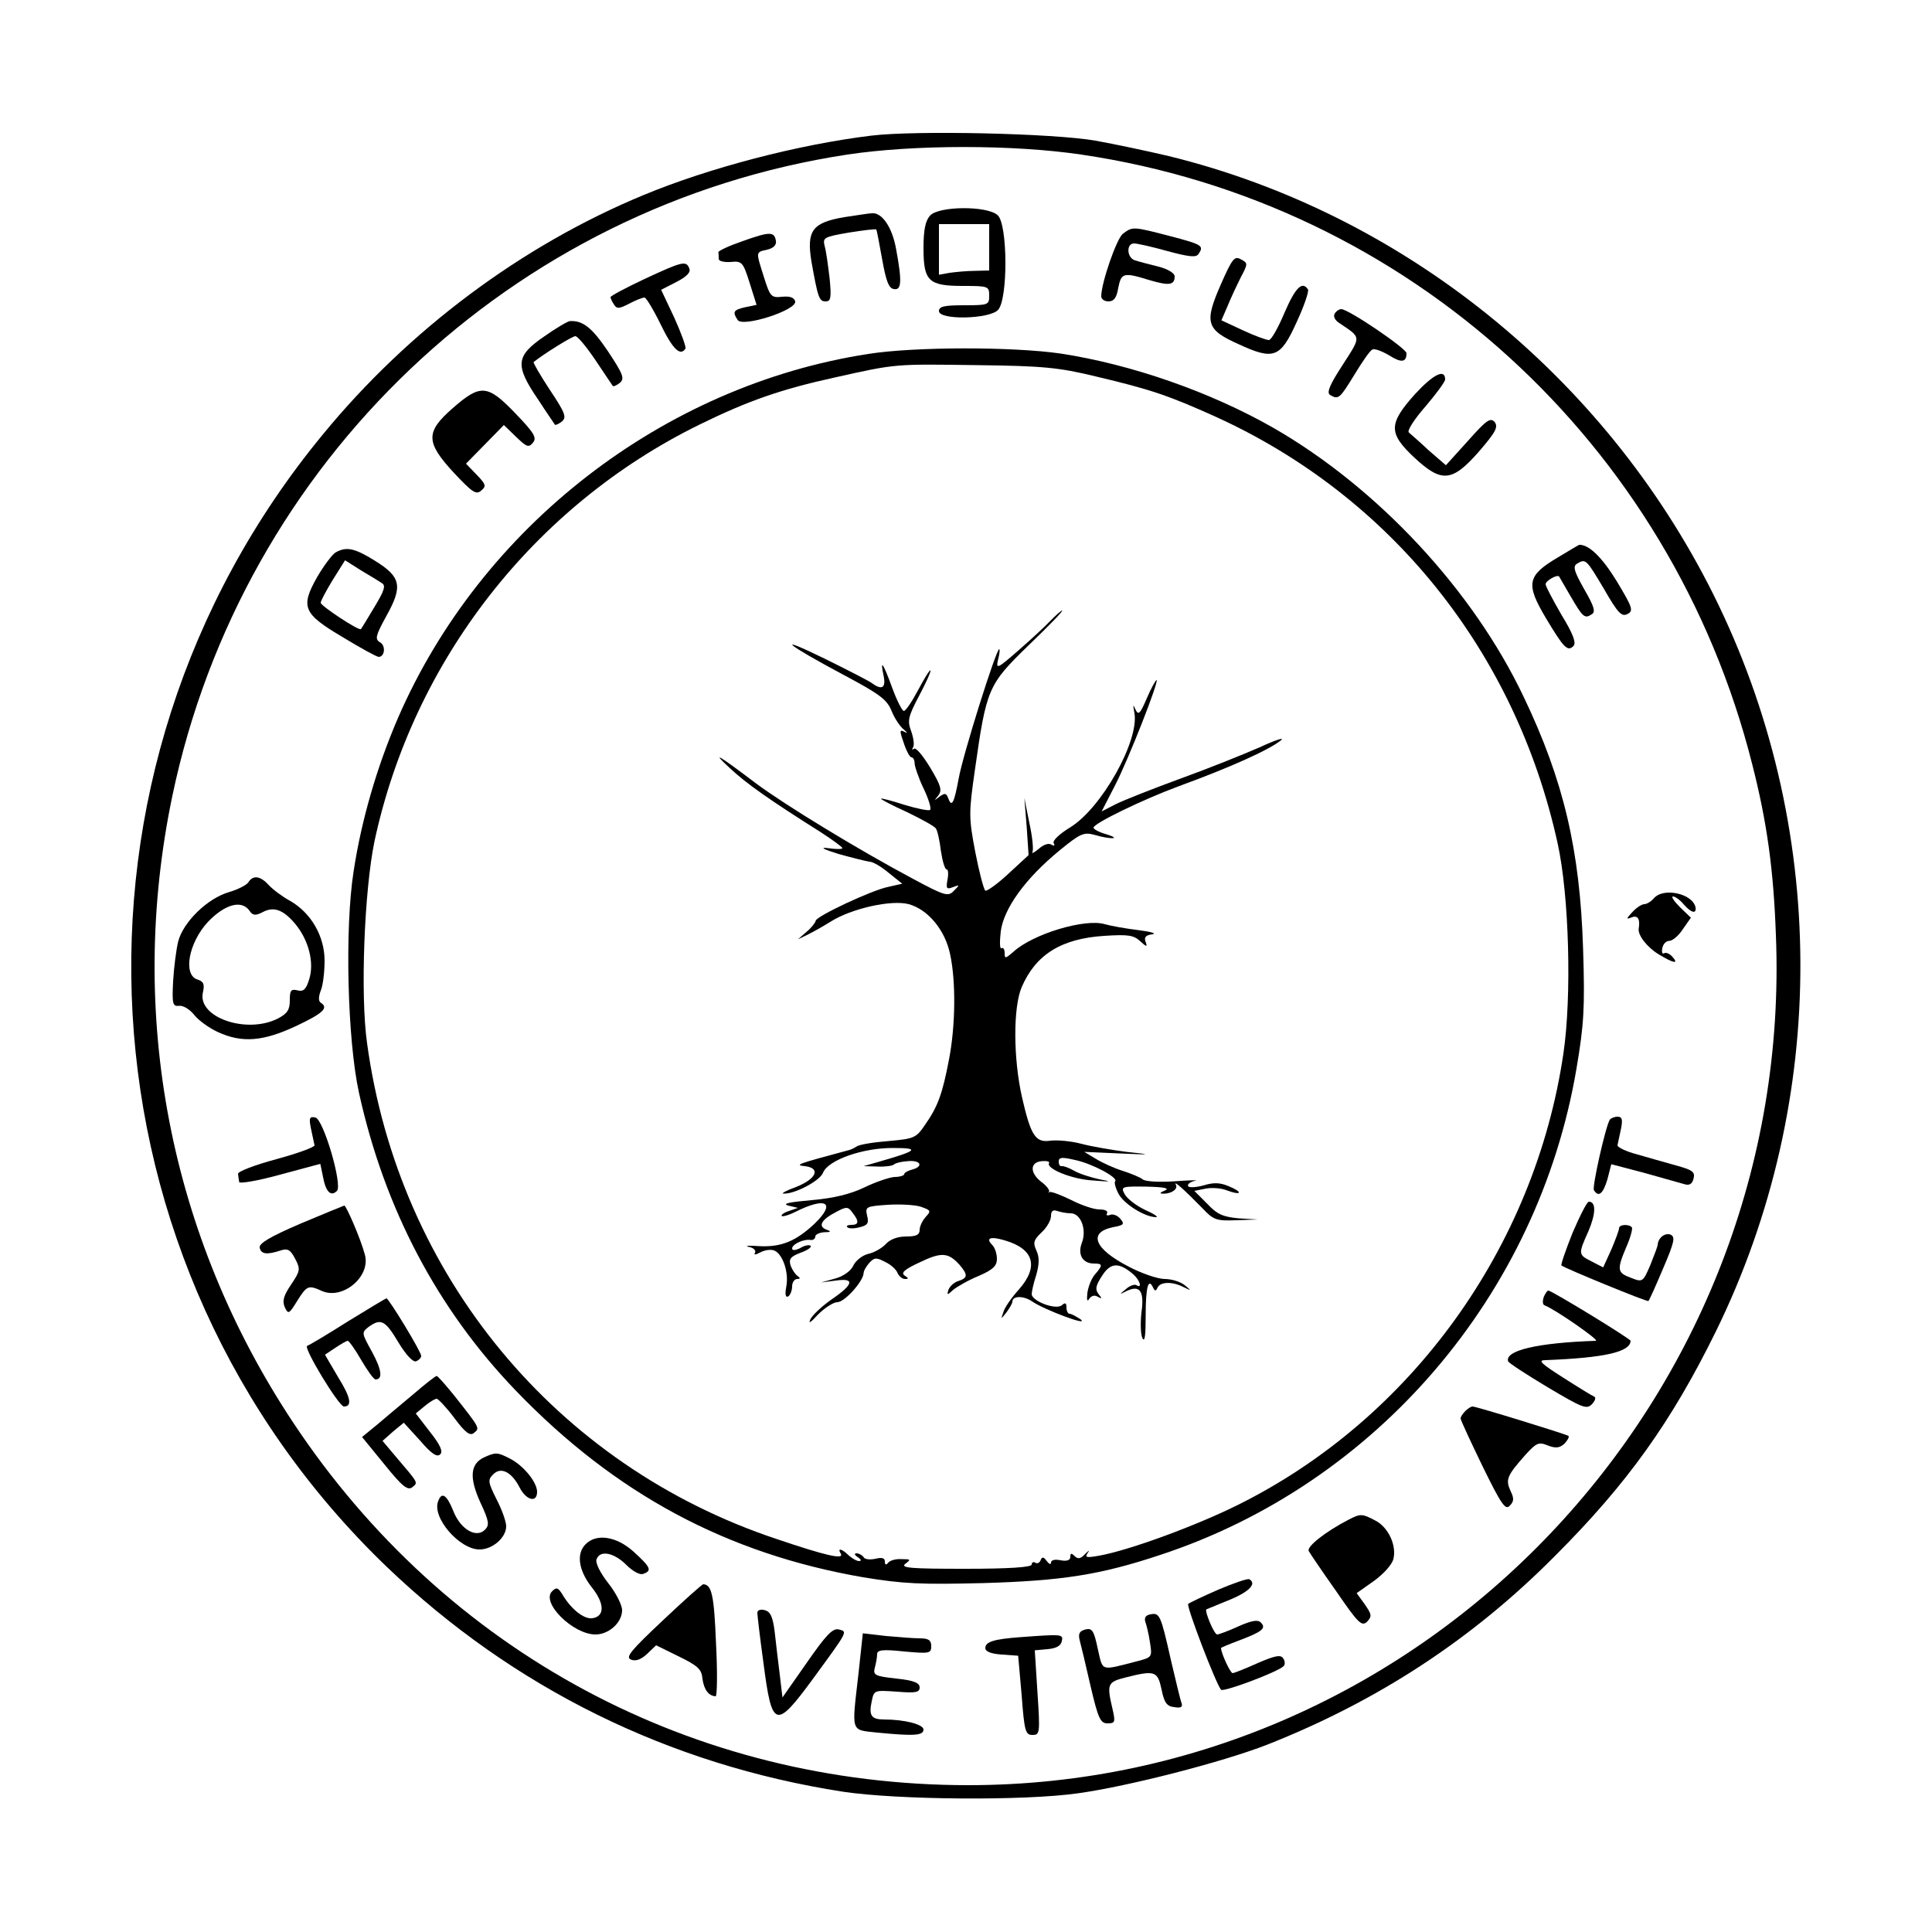 <?xml version="1.0" standalone="no"?>
<!DOCTYPE svg PUBLIC "-//W3C//DTD SVG 20010904//EN"
 "http://www.w3.org/TR/2001/REC-SVG-20010904/DTD/svg10.dtd">
<svg version="1.0" xmlns="http://www.w3.org/2000/svg"
 width="500pt" height="500pt" viewBox="0 0 500 500"
 preserveAspectRatio="xMidYMid meet">
<g transform="translate(0,500) scale(0.1,-0.1)"
fill="#000000" stroke="none">
<path d="M2255 4649 c-189 -23 -419 -83 -590 -154 -314 -130 -607 -348 -830
-620 -720 -874 -647 -2149 166 -2930 327 -313 729 -512 1181 -582 140 -21 468
-24 608 -4 130 18 375 81 490 126 286 113 531 273 745 489 187 187 301 347
416 581 294 600 291 1311 -8 1909 -282 564 -804 984 -1408 1132 -55 13 -140
31 -190 40 -109 19 -465 27 -580 13z m543 -49 c844 -124 1527 -745 1737 -1579
38 -149 55 -272 61 -441 48 -1195 -906 -2200 -2090 -2200 -712 0 -1353 344
-1747 938 -320 482 -431 1057 -313 1622 181 865 879 1528 1747 1660 172 26
430 26 605 0z"/>
<path d="M2407 4442 c-12 -13 -17 -37 -17 -84 0 -86 13 -98 103 -98 65 0 67
-1 67 -25 0 -24 -2 -25 -65 -25 -51 0 -65 -3 -65 -15 0 -24 131 -21 153 3 26
28 25 222 -1 245 -27 25 -153 24 -175 -1z m153 -82 l0 -60 -37 -1 c-21 0 -50
-3 -65 -5 l-28 -5 0 66 0 65 65 0 65 0 0 -60z"/>
<path d="M2185 4438 c-83 -14 -98 -35 -85 -115 17 -95 20 -103 37 -103 13 0
15 9 10 60 -4 33 -9 71 -13 84 -5 21 -1 23 62 34 38 6 70 10 72 8 1 -2 8 -37
15 -77 10 -56 17 -75 30 -77 20 -4 22 18 6 104 -10 56 -37 96 -64 92 -5 0 -37
-5 -70 -10z"/>
<path d="M2906 4395 c-16 -12 -56 -127 -56 -162 0 -7 8 -13 19 -13 14 0 21 10
25 35 8 39 13 41 81 20 51 -15 65 -13 65 10 0 8 -18 19 -42 25 -24 6 -51 13
-60 16 -22 6 -24 44 -3 44 8 0 48 -9 87 -20 56 -15 74 -17 80 -7 14 21 10 24
-74 46 -96 25 -97 25 -122 6z"/>
<path d="M1922 4376 c-35 -12 -63 -25 -63 -29 1 -4 1 -12 1 -17 0 -6 14 -9 31
-8 29 3 32 0 49 -54 l18 -57 -29 -6 c-31 -7 -34 -12 -20 -33 12 -20 153 25
149 48 -3 10 -13 14 -34 12 -28 -3 -31 0 -47 51 -21 67 -22 64 9 71 16 4 24
12 22 23 -4 24 -16 24 -86 -1z"/>
<path d="M3160 4265 c-44 -100 -39 -118 46 -156 91 -42 108 -35 150 58 19 41
32 79 29 84 -15 23 -33 4 -61 -61 -16 -38 -34 -70 -40 -70 -7 0 -37 11 -67 25
l-56 26 16 37 c8 20 24 54 34 74 19 36 19 37 0 47 -16 9 -22 2 -51 -64z"/>
<path d="M1668 4278 c-49 -23 -88 -44 -88 -47 0 -3 4 -12 9 -19 7 -12 14 -11
39 2 17 9 35 16 40 16 4 0 23 -31 42 -70 31 -64 51 -83 64 -62 2 4 -11 40 -29
80 l-34 72 39 20 c27 14 38 25 34 35 -8 21 -17 19 -116 -27z"/>
<path d="M3454 4188 c-4 -7 1 -17 12 -24 58 -39 57 -33 9 -108 -34 -52 -42
-72 -33 -78 22 -13 25 -10 63 52 20 33 40 62 46 65 5 4 24 -3 43 -14 33 -21
46 -19 46 5 0 12 -150 114 -169 114 -5 0 -13 -5 -17 -12z"/>
<path d="M1408 4129 c-73 -50 -76 -74 -16 -162 22 -34 43 -64 44 -66 2 -2 10
2 18 8 13 11 9 22 -31 82 -25 38 -44 71 -42 72 26 21 100 67 108 67 6 0 29
-28 52 -62 23 -35 44 -65 45 -67 2 -2 10 2 18 8 13 11 9 22 -30 81 -41 61 -65
81 -99 79 -5 0 -36 -18 -67 -40z"/>
<path d="M2247 4084 c-531 -82 -1002 -447 -1217 -942 -54 -125 -95 -265 -115
-398 -23 -147 -16 -435 14 -572 66 -300 203 -560 406 -771 257 -267 546 -422
899 -483 104 -17 148 -19 311 -15 203 6 302 21 458 73 559 184 978 673 1077
1259 19 113 22 154 17 310 -8 254 -50 435 -154 652 -131 276 -378 541 -648
696 -163 93 -367 164 -550 192 -124 18 -378 18 -498 -1z m588 -58 c144 -34
190 -50 310 -104 454 -206 777 -608 886 -1104 30 -135 37 -397 15 -545 -74
-501 -393 -944 -841 -1167 -108 -54 -282 -118 -360 -132 -34 -6 -38 -5 -30 7
6 8 3 7 -6 -2 -12 -13 -19 -15 -28 -6 -8 8 -11 8 -11 -2 0 -9 -9 -12 -25 -9
-14 3 -25 1 -25 -6 0 -6 -5 -4 -11 4 -8 11 -12 12 -16 2 -2 -6 -9 -10 -14 -6
-5 3 -9 0 -9 -5 0 -7 -58 -11 -172 -11 -140 0 -169 2 -155 13 15 11 14 12 -10
12 -16 1 -31 -4 -35 -10 -5 -6 -8 -5 -8 4 0 9 -8 11 -24 7 -14 -3 -28 -2 -31
4 -3 5 -12 10 -18 10 -7 0 -6 -4 3 -10 9 -6 10 -10 3 -10 -6 0 -18 7 -27 15
-17 17 -30 20 -20 4 9 -16 -39 -5 -166 38 -571 190 -978 682 -1060 1283 -18
126 -7 396 19 522 100 468 413 869 841 1079 126 62 213 92 350 122 161 36 154
35 370 32 169 -2 210 -6 305 -29z"/>
<path d="M2719 3394 c-13 -14 -51 -49 -83 -77 -55 -48 -59 -50 -53 -24 4 15 5
27 3 27 -8 0 -94 -273 -105 -335 -12 -65 -18 -75 -27 -51 -5 14 -9 14 -23 4
-14 -11 -14 -11 -3 3 11 14 7 26 -21 73 -19 31 -37 53 -42 48 -5 -4 -5 -2 -2
4 4 6 1 25 -5 42 -10 27 -8 37 21 92 18 34 31 63 29 65 -2 2 -16 -21 -32 -51
-16 -30 -32 -54 -37 -54 -4 0 -18 27 -30 60 -24 66 -32 76 -22 30 6 -31 -5
-37 -32 -17 -5 4 -59 32 -120 62 -135 66 -101 38 49 -42 92 -49 111 -63 123
-92 8 -20 22 -41 32 -49 9 -7 10 -11 4 -7 -16 8 -16 6 -2 -34 6 -17 14 -31 18
-31 4 0 8 -7 8 -15 0 -8 10 -38 23 -65 13 -27 21 -53 17 -56 -3 -3 -33 3 -66
13 -34 11 -61 18 -61 16 0 -2 30 -18 68 -35 37 -18 70 -36 74 -42 4 -5 10 -32
13 -58 4 -26 10 -48 15 -48 4 0 5 -12 2 -27 -4 -23 -2 -25 14 -19 18 7 18 6 3
-9 -15 -16 -23 -14 -105 30 -141 75 -333 192 -408 248 -99 75 -117 85 -66 38
43 -40 103 -82 233 -164 31 -20 57 -39 57 -42 0 -3 -17 -3 -37 0 -23 3 -12 -3
27 -15 36 -10 72 -19 80 -20 9 0 31 -13 50 -29 l35 -28 -35 -8 c-43 -8 -189
-77 -189 -88 -1 -5 -11 -18 -23 -28 l-23 -20 25 12 c14 7 41 22 60 34 54 34
157 57 202 45 50 -14 94 -67 107 -130 15 -70 14 -184 -3 -272 -17 -89 -29
-122 -62 -169 -23 -34 -28 -36 -94 -42 -39 -3 -76 -9 -83 -14 -6 -4 -16 -9
-22 -10 -134 -36 -139 -38 -112 -41 42 -5 30 -33 -23 -54 -25 -9 -39 -17 -33
-17 29 -2 95 33 103 54 13 33 104 65 183 64 68 0 61 -7 -33 -34 l-45 -13 36
-1 c20 -1 39 2 42 5 4 4 20 8 37 9 33 3 41 -14 10 -22 -11 -3 -20 -8 -20 -12
0 -3 -11 -7 -25 -7 -14 -1 -49 -13 -78 -27 -35 -17 -79 -28 -137 -33 -57 -5
-77 -9 -60 -14 l25 -6 -23 -8 c-13 -4 -21 -10 -19 -13 3 -2 18 2 34 10 81 41
108 25 51 -30 -48 -45 -86 -61 -143 -58 -27 2 -40 1 -27 -2 12 -2 19 -9 16
-15 -4 -6 1 -6 14 1 11 6 27 8 35 5 22 -8 39 -56 32 -93 -4 -21 -2 -30 5 -26
5 3 10 15 10 26 0 10 6 19 13 19 8 0 9 2 1 8 -6 4 -14 16 -18 27 -5 17 0 23
26 33 17 6 29 14 26 18 -4 3 -16 1 -27 -6 -12 -6 -21 -7 -21 -1 0 11 30 25 48
22 6 -1 12 3 12 9 0 5 10 10 23 11 18 0 19 2 5 7 -22 9 -12 26 27 46 26 14 30
13 41 -2 18 -23 17 -32 -3 -32 -9 0 -14 -3 -10 -6 3 -4 18 -4 32 0 21 5 24 11
19 30 -5 23 -3 24 53 28 32 2 71 0 86 -5 26 -9 27 -11 13 -26 -9 -10 -16 -25
-16 -34 0 -13 -9 -17 -35 -17 -21 0 -41 -7 -52 -19 -10 -11 -31 -23 -46 -26
-16 -4 -33 -18 -39 -31 -6 -13 -25 -27 -47 -33 l-36 -10 39 5 c49 7 45 -10
-12 -49 -23 -16 -47 -38 -54 -50 -7 -14 -1 -11 19 11 17 17 40 32 50 32 19 0
67 54 68 75 0 6 7 18 15 27 13 14 18 14 41 2 15 -7 29 -20 32 -29 4 -8 12 -15
19 -15 10 0 10 2 -1 9 -10 7 0 16 39 34 56 27 74 26 103 -6 22 -26 22 -34 -2
-42 -11 -3 -22 -13 -26 -22 -5 -15 -4 -16 12 -1 10 8 39 25 66 36 37 16 47 26
47 44 0 13 -5 29 -12 36 -18 18 -5 23 32 12 76 -22 89 -68 37 -127 -19 -21
-37 -47 -40 -58 -7 -20 -7 -20 8 -1 8 11 15 23 15 27 0 16 29 16 51 1 30 -21
152 -67 125 -46 -11 7 -23 14 -28 14 -4 0 -8 7 -8 16 0 12 -3 14 -12 6 -16
-13 -78 11 -78 29 0 6 5 29 12 50 8 29 8 46 0 63 -9 20 -7 27 14 47 13 12 24
31 24 42 0 13 5 17 16 13 9 -3 24 -6 35 -6 26 0 42 -42 29 -76 -12 -31 2 -54
31 -54 23 0 24 -4 2 -29 -9 -11 -17 -32 -19 -48 -2 -18 0 -23 5 -14 6 8 14 10
22 5 11 -6 12 -5 2 7 -9 12 -8 21 9 47 22 35 44 36 81 4 17 -15 24 -38 8 -28
-4 3 -17 -1 -27 -10 -18 -15 -18 -15 2 -5 34 16 46 0 38 -56 -3 -28 -2 -58 3
-67 6 -10 8 10 8 60 0 73 7 98 19 72 5 -10 7 -10 12 0 7 15 38 16 67 1 21 -10
21 -10 3 5 -11 9 -34 16 -52 16 -17 0 -59 14 -93 32 -89 46 -106 88 -41 102
28 5 31 8 20 21 -7 9 -19 14 -27 11 -8 -3 -11 -1 -8 4 3 6 -5 10 -20 10 -14 0
-47 11 -74 25 -27 13 -51 22 -55 20 -3 -3 -4 -2 -1 1 2 4 -7 16 -21 26 -30 24
-28 51 3 53 12 1 20 -1 18 -5 -9 -14 59 -42 113 -45 48 -4 51 -3 17 3 -22 5
-51 14 -65 22 -14 8 -28 13 -32 12 -5 -1 -8 4 -8 12 0 11 8 12 42 4 44 -9 113
-46 104 -55 -3 -3 1 -18 9 -33 14 -26 68 -60 97 -60 7 0 -6 9 -29 19 -23 11
-46 29 -52 40 -11 20 -9 21 56 20 45 -1 61 -4 48 -10 -11 -4 -15 -8 -8 -8 22
-2 43 11 36 23 -7 13 23 -14 69 -61 28 -30 36 -33 87 -31 l56 2 -50 3 c-40 4
-55 10 -81 38 l-33 33 30 6 c16 3 41 1 55 -5 38 -14 41 -4 4 11 -23 10 -40 10
-66 2 -19 -5 -36 -6 -39 -2 -3 5 5 11 17 14 13 2 -10 2 -50 -1 -41 -3 -78 -1
-85 5 -6 5 -30 15 -52 22 -22 7 -53 21 -69 31 l-30 18 89 -4 c87 -4 88 -3 20
4 -38 5 -91 14 -117 21 -26 7 -62 10 -79 8 -39 -6 -51 12 -74 112 -23 102 -23
233 -1 285 36 84 102 126 214 133 61 4 76 2 93 -14 16 -15 19 -15 14 -2 -5 12
0 18 17 20 13 2 -4 7 -37 11 -33 4 -71 11 -85 15 -51 16 -187 -25 -237 -71
-21 -18 -23 -19 -23 -3 0 9 -4 15 -8 12 -5 -3 -5 17 -2 44 8 59 63 136 152
209 55 45 63 48 92 40 17 -5 38 -9 46 -8 8 0 0 5 -17 10 -18 5 -33 13 -33 17
0 11 128 73 220 107 134 49 234 94 265 119 11 9 -14 1 -55 -18 -41 -18 -133
-55 -205 -81 -71 -26 -147 -56 -167 -66 l-37 -19 35 68 c35 68 115 272 107
272 -2 0 -14 -21 -25 -47 -18 -42 -22 -45 -30 -28 -6 14 -6 11 -2 -11 12 -72
-85 -245 -166 -295 -28 -17 -47 -35 -43 -41 4 -7 1 -8 -6 -4 -7 5 -21 0 -33
-11 -12 -10 -19 -13 -16 -8 3 6 0 39 -8 75 l-13 65 6 -74 5 -74 -52 -48 c-29
-27 -56 -46 -60 -44 -4 3 -16 48 -26 100 -17 89 -17 101 -1 212 30 212 34 221
139 323 51 49 90 89 87 90 -3 0 -16 -12 -30 -26z"/>
<path d="M3662 3980 c-69 -77 -69 -101 -2 -164 71 -66 98 -64 168 16 43 50 50
63 40 76 -11 12 -21 5 -69 -49 l-57 -63 -44 38 c-23 22 -47 42 -52 47 -5 4 14
34 43 67 28 33 51 64 51 70 0 29 -31 13 -78 -38z"/>
<path d="M1172 3944 c-71 -62 -71 -88 3 -168 47 -50 57 -57 70 -46 14 12 13
16 -12 42 l-27 28 49 50 49 50 31 -30 c28 -27 33 -29 44 -16 11 13 4 25 -45
76 -72 75 -90 77 -162 14z"/>
<path d="M4031 3557 c-79 -47 -83 -68 -30 -157 46 -77 56 -87 71 -72 8 8 -1
32 -31 81 -22 38 -41 74 -41 79 0 9 30 26 35 20 1 -2 14 -24 29 -50 32 -55 37
-60 55 -48 11 6 7 20 -19 65 -26 46 -30 59 -19 66 23 14 24 12 70 -65 36 -63
46 -73 61 -65 16 8 13 17 -28 85 -38 62 -72 95 -97 94 -1 0 -26 -15 -56 -33z"/>
<path d="M868 3570 c-9 -6 -30 -34 -47 -63 -44 -78 -37 -95 66 -156 46 -28 88
-51 93 -51 16 0 19 30 3 38 -13 8 -11 17 17 68 43 77 38 101 -30 143 -53 33
-74 37 -102 21z m120 -79 c11 -6 7 -19 -19 -62 -18 -30 -33 -55 -35 -57 -4 -6
-104 60 -104 68 0 5 14 31 31 59 l32 51 41 -26 c22 -13 47 -28 54 -33z"/>
<path d="M643 2717 c-4 -7 -27 -19 -51 -26 -55 -16 -118 -77 -131 -128 -5 -21
-11 -67 -13 -103 -3 -59 -1 -65 16 -63 11 1 28 -10 39 -24 11 -14 39 -34 61
-44 63 -29 118 -24 203 16 70 33 84 47 63 60 -6 4 -6 15 0 31 6 14 10 49 10
78 0 63 -35 124 -90 155 -20 11 -44 29 -55 41 -21 23 -40 26 -52 7z m2 -73 c9
-14 16 -14 34 -5 29 16 54 7 85 -30 35 -42 50 -101 36 -144 -8 -26 -15 -32
-30 -28 -17 4 -20 0 -20 -26 0 -24 -6 -34 -31 -47 -81 -41 -208 3 -194 67 5
22 2 29 -14 34 -38 12 -23 95 27 149 43 45 86 58 107 30z"/>
<path d="M4280 2675 c-7 -8 -18 -15 -25 -15 -6 0 -20 -9 -30 -20 -17 -18 -17
-20 -2 -14 16 6 22 -5 18 -29 -3 -17 22 -49 52 -67 38 -23 53 -26 35 -6 -7 8
-17 12 -21 9 -5 -3 -7 3 -5 13 2 11 10 19 18 19 8 0 24 13 35 30 l21 30 -28
27 c-16 16 -24 28 -18 28 5 0 18 -9 27 -20 20 -23 34 -26 31 -8 -8 36 -84 52
-108 23z"/>
<path d="M805 2078 c4 -18 8 -37 9 -42 0 -5 -44 -21 -99 -36 -56 -15 -100 -32
-99 -38 1 -7 2 -16 3 -21 0 -5 48 3 106 19 l104 28 7 -34 c7 -38 20 -52 36
-36 15 15 -35 186 -56 190 -15 3 -17 -1 -11 -30z"/>
<path d="M4166 2102 c-11 -18 -46 -174 -41 -182 12 -20 24 -9 35 28 l10 39 84
-22 c46 -13 92 -26 103 -29 15 -5 22 -1 26 14 4 17 -2 22 -46 34 -29 8 -74 21
-102 29 -27 7 -49 18 -49 23 1 5 5 24 9 42 5 25 3 32 -9 32 -8 0 -17 -4 -20
-8z"/>
<path d="M4070 1810 c-18 -45 -31 -83 -29 -85 8 -7 222 -95 225 -92 2 1 19 39
38 84 30 70 32 82 19 88 -15 5 -32 -9 -33 -27 0 -3 -9 -27 -19 -52 -19 -44
-20 -45 -50 -33 -36 13 -37 21 -12 80 11 25 17 48 14 51 -9 9 -33 7 -33 -3 0
-5 -9 -29 -20 -55 l-21 -46 -29 15 c-36 18 -36 19 -9 79 19 45 20 76 1 76 -5
0 -23 -36 -42 -80z"/>
<path d="M777 1833 c-79 -34 -107 -51 -105 -62 4 -17 18 -19 55 -7 18 6 25 1
37 -22 14 -27 13 -31 -11 -67 -19 -28 -23 -42 -16 -58 9 -19 11 -18 32 16 25
40 29 42 64 26 54 -24 128 38 111 95 -11 41 -48 126 -53 126 -3 -1 -55 -22
-114 -47z"/>
<path d="M3995 1643 c-3 -10 -3 -19 2 -21 27 -10 145 -92 133 -92 -150 -5
-236 -25 -227 -53 1 -4 47 -34 102 -67 91 -54 101 -58 115 -44 9 10 11 18 5
20 -5 2 -41 24 -80 49 -58 37 -66 45 -45 45 153 6 219 21 220 50 0 5 -204 130
-213 130 -3 0 -8 -8 -12 -17z"/>
<path d="M900 1580 c-52 -33 -99 -61 -105 -63 -11 -4 82 -157 95 -157 22 0 18
23 -15 76 l-34 58 27 18 c15 10 29 18 32 18 3 0 19 -22 35 -50 16 -27 32 -50
37 -50 19 0 16 25 -9 71 -27 49 -28 50 -9 65 32 23 43 17 77 -40 20 -33 38
-52 46 -49 7 3 13 9 13 14 0 11 -84 149 -90 149 -3 -1 -48 -28 -100 -60z"/>
<path d="M1070 1392 c-31 -26 -73 -61 -94 -79 l-39 -32 58 -71 c46 -57 60 -68
72 -59 15 13 18 8 -45 82 l-32 38 27 24 28 23 42 -46 c29 -34 44 -44 52 -36 8
7 1 24 -26 58 l-37 48 23 19 c13 11 27 19 31 19 4 0 25 -22 46 -50 29 -39 41
-47 51 -38 15 12 16 11 -52 97 -22 27 -42 50 -45 50 -3 0 -30 -21 -60 -47z"/>
<path d="M3792 1348 c-7 -7 -12 -15 -12 -19 0 -4 26 -60 57 -124 48 -98 59
-114 70 -102 11 11 12 19 2 39 -13 29 -9 39 38 92 29 32 35 35 59 25 21 -8 31
-6 43 5 8 9 13 17 10 20 -5 4 -238 76 -248 76 -4 0 -12 -5 -19 -12z"/>
<path d="M1252 1228 c-35 -17 -38 -52 -9 -116 23 -49 24 -59 12 -71 -23 -23
-64 2 -82 49 -17 42 -30 50 -39 25 -17 -42 55 -125 107 -125 34 0 69 31 69 60
0 12 -11 43 -25 70 -22 44 -23 50 -9 64 20 21 48 7 69 -34 17 -33 45 -40 45
-11 0 25 -35 68 -70 86 -33 17 -37 17 -68 3z"/>
<path d="M3490 1067 c-60 -31 -109 -70 -103 -81 3 -6 35 -53 71 -104 57 -83
66 -92 80 -79 13 14 12 19 -6 45 l-21 29 44 31 c25 18 47 42 51 57 9 35 -13
83 -47 100 -34 18 -38 18 -69 2z"/>
<path d="M1516 1004 c-25 -24 -19 -67 14 -110 35 -43 36 -77 3 -82 -22 -3 -56
24 -79 64 -10 15 -14 17 -25 6 -30 -29 54 -112 112 -112 35 0 69 31 69 63 0
13 -16 45 -36 70 -21 27 -34 53 -30 62 9 24 45 17 77 -15 17 -17 36 -27 44
-23 23 8 19 17 -25 57 -44 40 -96 48 -124 20z"/>
<path d="M3153 886 c-39 -17 -75 -34 -78 -37 -5 -6 71 -205 85 -222 6 -7 147
46 162 61 4 4 4 13 -1 20 -6 10 -20 8 -66 -12 -31 -14 -61 -26 -65 -26 -6 0
-30 52 -30 65 0 1 21 10 48 20 58 22 70 31 55 46 -8 8 -24 5 -58 -10 -26 -12
-51 -21 -55 -21 -8 0 -33 61 -28 65 2 1 29 12 61 25 51 21 70 42 50 53 -5 2
-40 -10 -80 -27z"/>
<path d="M1715 806 c-83 -78 -97 -95 -82 -101 12 -5 26 0 42 15 l23 22 59 -29
c49 -24 59 -33 61 -58 4 -28 16 -44 34 -45 4 0 5 62 1 138 -5 124 -11 151 -33
152 -3 0 -50 -42 -105 -94z"/>
<path d="M1960 826 c0 -6 7 -66 16 -131 22 -169 31 -172 130 -37 89 122 88
119 65 125 -16 4 -33 -14 -83 -86 l-63 -90 -7 59 c-4 32 -10 82 -13 110 -5 40
-11 53 -26 57 -11 3 -19 0 -19 -7z"/>
<path d="M2977 822 c-12 -2 -16 -9 -13 -19 3 -8 9 -32 12 -53 6 -38 6 -39 -32
-49 -98 -25 -89 -28 -103 32 -10 48 -15 54 -32 50 -15 -4 -19 -11 -15 -27 3
-11 16 -65 28 -118 20 -86 26 -98 44 -98 20 0 21 3 13 38 -15 64 -13 69 35 81
75 19 82 16 92 -31 7 -35 14 -44 33 -46 17 -3 22 0 19 10 -3 7 -15 58 -28 113
-26 116 -29 122 -53 117z"/>
<path d="M2222 671 c-18 -158 -22 -147 49 -155 93 -9 119 -8 119 8 0 13 -48
26 -102 26 -33 0 -40 10 -32 47 6 29 6 29 65 25 49 -4 59 -2 59 11 0 12 -15
18 -61 23 -55 6 -60 9 -55 28 3 11 6 27 6 35 0 11 14 13 70 7 66 -6 70 -5 70
14 0 15 -7 20 -29 20 -15 0 -55 3 -88 6 l-60 7 -11 -102z"/>
<path d="M2640 763 c-68 -5 -90 -12 -90 -28 0 -9 14 -15 43 -17 l42 -3 9 -102
c7 -94 10 -103 28 -103 19 0 20 4 13 109 l-7 110 33 3 c23 2 35 9 37 21 4 18
0 18 -108 10z"/>
</g>
</svg>
